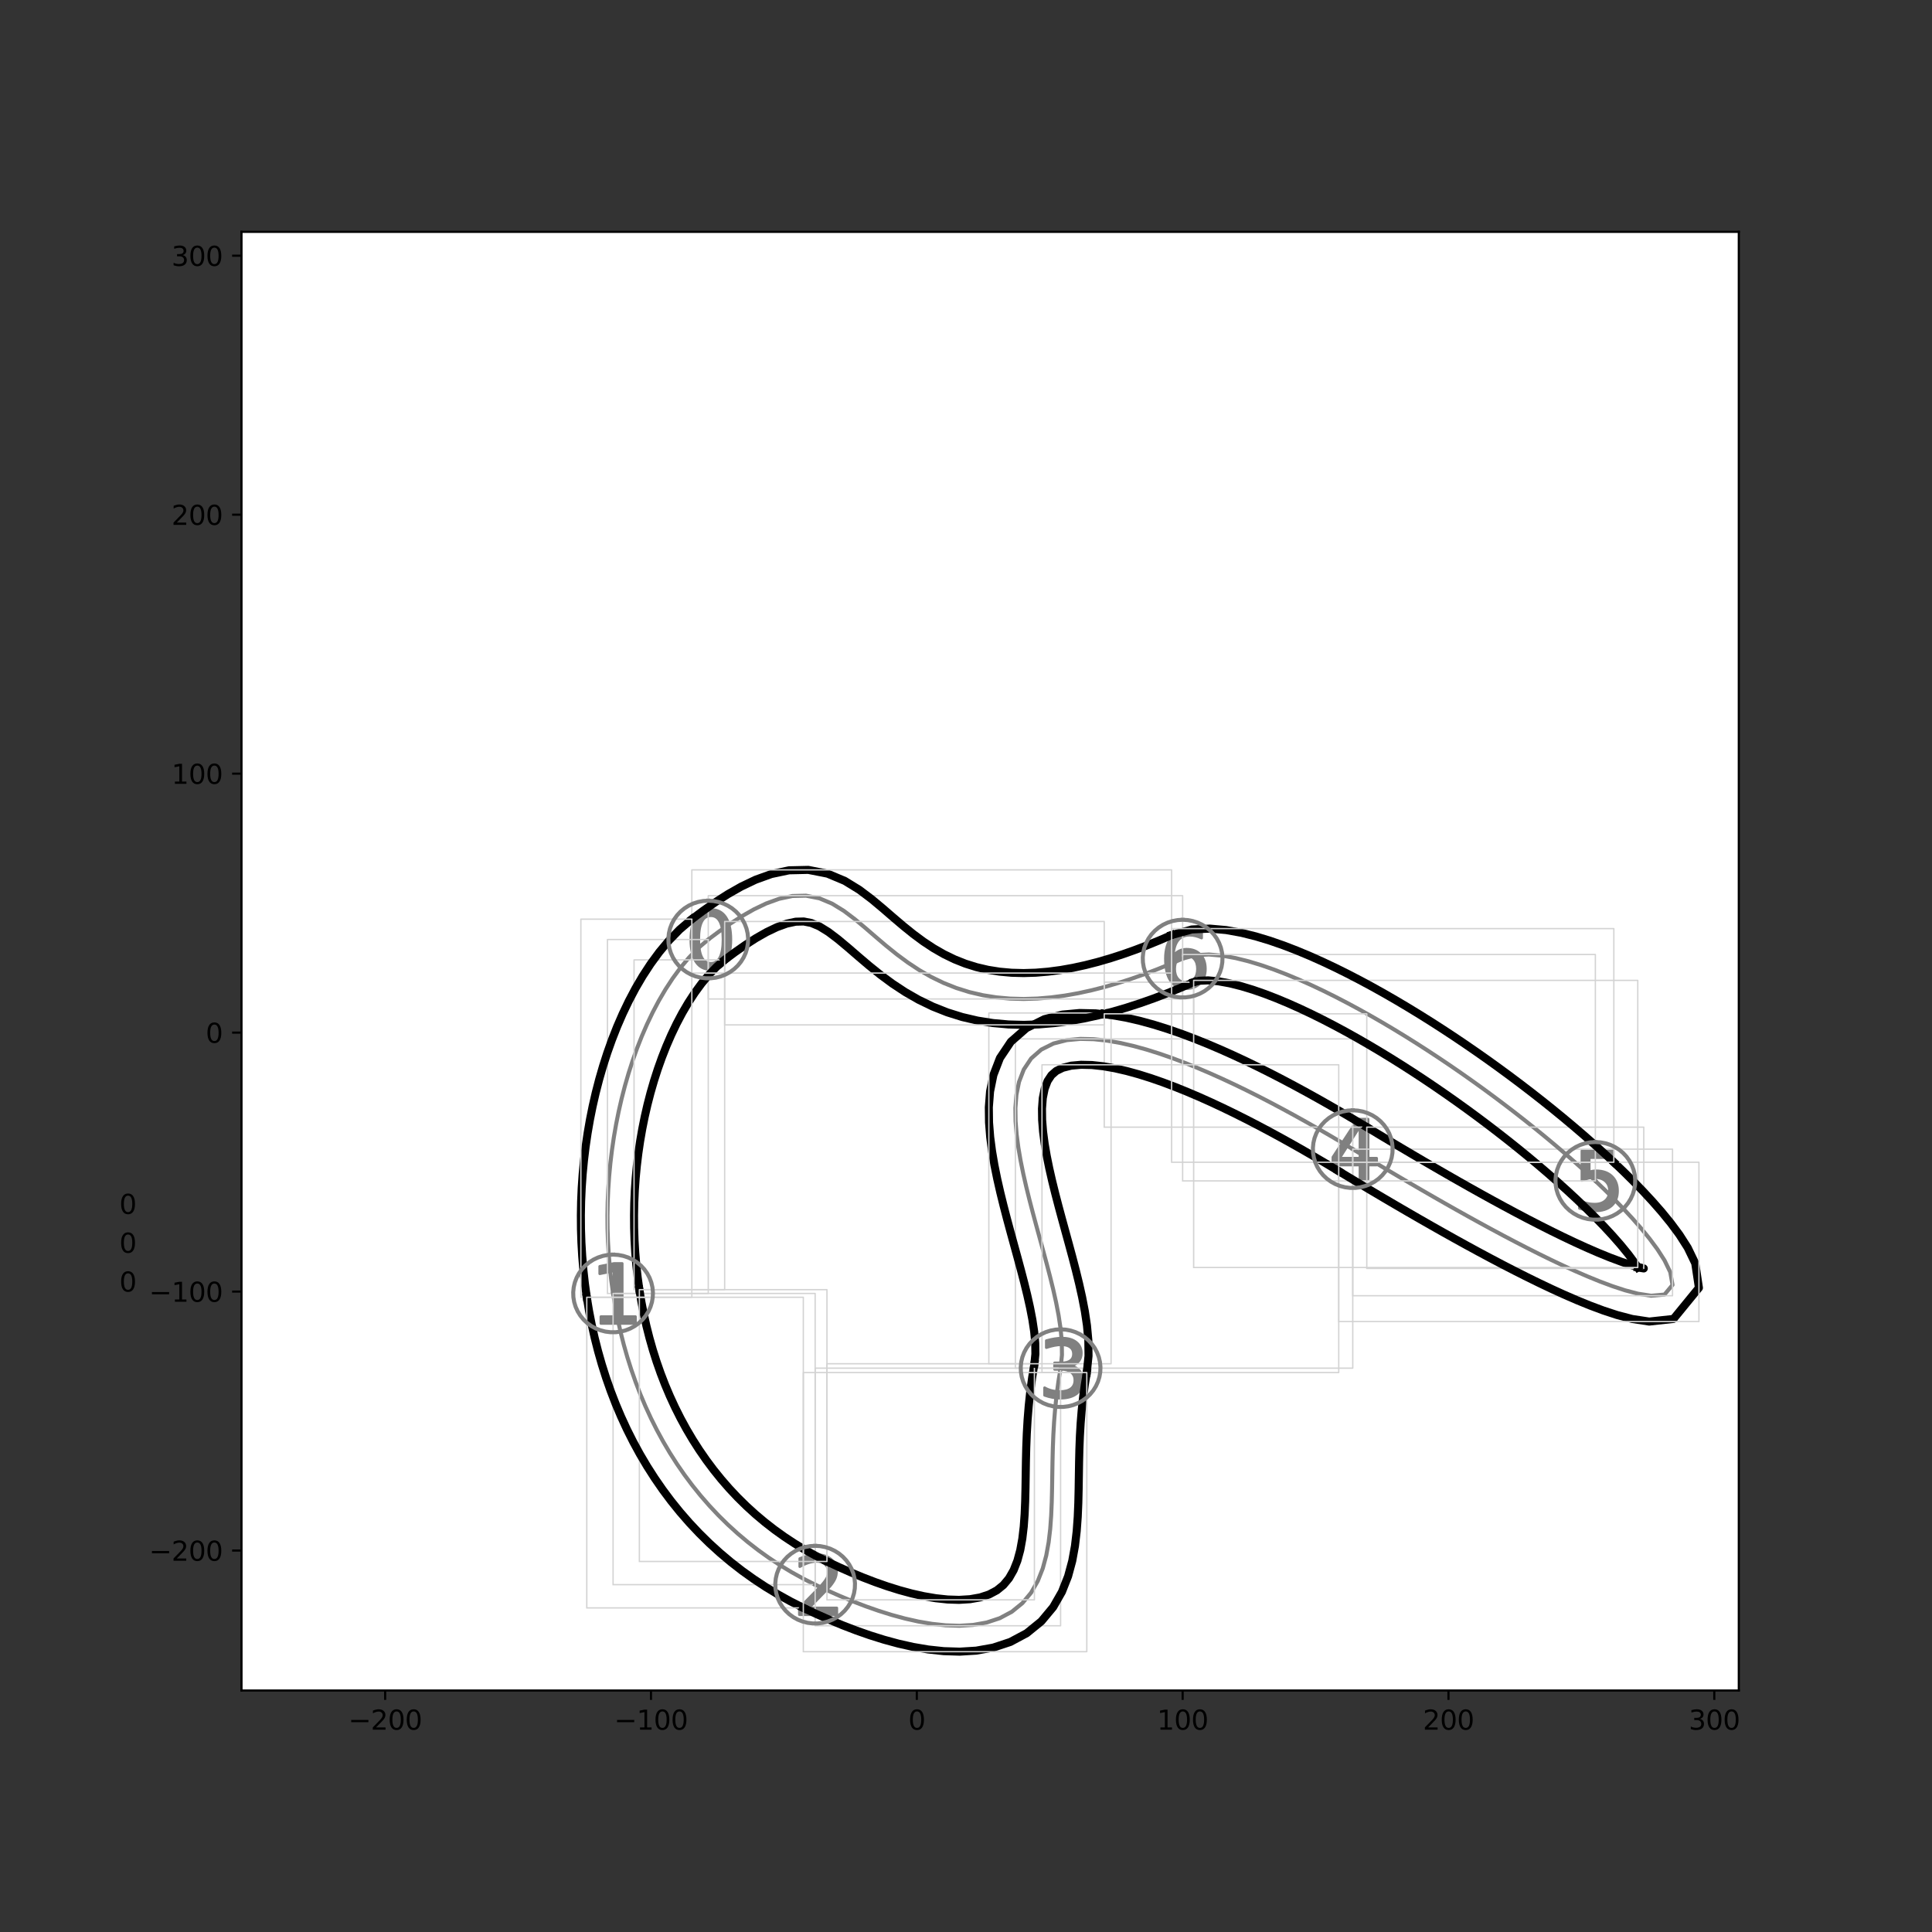 <?xml version="1.0" encoding="utf-8" standalone="no"?>
<!DOCTYPE svg PUBLIC "-//W3C//DTD SVG 1.1//EN"
  "http://www.w3.org/Graphics/SVG/1.1/DTD/svg11.dtd">
<svg height="720pt" version="1.1" viewBox="0 0 720 720" width="720pt" xmlns="http://www.w3.org/2000/svg" xmlns:xlink="http://www.w3.org/1999/xlink">
 <rect x="0" y="0" width="720" height="720" fill="#333333" stroke="none"/>
 <defs>
  <style type="text/css">*{stroke-linecap:butt;stroke-linejoin:round;}</style>
 </defs>
 <g id="figure_1">
  <g id="patch_1">
   <path d="M 0 720 
L 720 720 
L 720 0 
L 0 0 
z
" style="fill:none;"/>
  </g>
  <g id="axes_1">
   <g id="patch_2">
    <path d="M 90 630 
L 648 630 
L 648 86.4 
L 90 86.4 
z
" style="fill:#ffffff;"/>
   </g>
   <g id="PathCollection_1">
    <defs>
     <path d="M 0.972 -8.871 
Q -1.277 -8.871 -2.413 -6.654 
Q -3.545 -4.441 -3.545 0.007 
Q -3.545 4.437 -2.413 6.654 
Q -1.277 8.871 0.972 8.871 
Q 3.24 8.871 4.372 6.654 
Q 5.508 4.437 5.508 0.007 
Q 5.508 -4.441 4.372 -6.654 
Q 3.24 -8.871 0.972 -8.871 
z
M 0.972 -11.18 
Q 4.598 -11.18 6.511 -8.312 
Q 8.423 -5.448 8.423 0.007 
Q 8.423 5.448 6.511 8.317 
Q 4.598 11.18 0.972 11.18 
Q -2.649 11.18 -4.561 8.317 
Q -6.474 5.448 -6.474 0.007 
Q -6.474 -5.448 -4.561 -8.312 
Q -2.649 -11.18 0.972 -11.18 
z
" id="m75e4c52491" style="stroke:#808080;"/>
    </defs>
    <g clip-path="url(#peb114e20f6)">
     <use style="fill:#808080;stroke:#808080;" x="263.944" xlink:href="#m75e4c52491" y="350.132"/>
    </g>
   </g>
   <g id="PathCollection_2">
    <defs>
     <path d="M -4.536 8.636 
L 0.405 8.636 
L 0.405 -8.425 
L -4.972 -7.347 
L -4.972 -10.102 
L 0.376 -11.18 
L 3.4 -11.18 
L 3.4 8.636 
L 8.341 8.636 
L 8.341 11.18 
L -4.536 11.18 
L -4.536 8.636 
z
" id="mc3dcd318c5" style="stroke:#808080;"/>
    </defs>
    <g clip-path="url(#peb114e20f6)">
     <use style="fill:#808080;stroke:#808080;" x="228.474" xlink:href="#mc3dcd318c5" y="482.035"/>
    </g>
   </g>
   <g id="PathCollection_3">
    <defs>
     <path d="M -2.295 8.681 
L 8.076 8.681 
L 8.076 11.18 
L -5.868 11.18 
L -5.868 8.681 
Q -4.178 6.929 -1.259 3.983 
Q 1.664 1.031 2.413 0.174 
Q 3.839 -1.426 4.404 -2.537 
Q 4.973 -3.648 4.973 -4.722 
Q 4.973 -6.473 3.745 -7.574 
Q 2.516 -8.681 0.544 -8.681 
Q -0.854 -8.681 -2.408 -8.196 
Q -3.957 -7.711 -5.722 -6.722 
L -5.722 -9.726 
Q -3.928 -10.446 -2.37 -10.813 
Q -0.807 -11.18 0.487 -11.18 
Q 3.9 -11.18 5.929 -9.472 
Q 7.958 -7.767 7.958 -4.915 
Q 7.958 -3.559 7.45 -2.344 
Q 6.946 -1.135 5.604 0.513 
Q 5.237 0.942 3.265 2.98 
Q 1.297 5.018 -2.295 8.681 
z
" id="m958bb7f2af" style="stroke:#808080;"/>
    </defs>
    <g clip-path="url(#peb114e20f6)">
     <use style="fill:#808080;stroke:#808080;" x="303.779" xlink:href="#m958bb7f2af" y="590.559"/>
    </g>
   </g>
   <g id="PathCollection_4">
    <defs>
     <path d="M 3.776 -0.861 
Q 5.868 -0.413 7.042 1.005 
Q 8.22 2.418 8.22 4.497 
Q 8.22 7.684 6.026 9.434 
Q 3.831 11.18 -0.21 11.18 
Q -1.564 11.18 -3 10.912 
Q -4.437 10.645 -5.965 10.109 
L -5.965 7.296 
Q -4.755 8.002 -3.314 8.363 
Q -1.868 8.723 -0.293 8.723 
Q 2.446 8.723 3.882 7.642 
Q 5.319 6.561 5.319 4.497 
Q 5.319 2.589 3.984 1.517 
Q 2.649 0.441 0.27 0.441 
L -2.243 0.441 
L -2.243 -1.956 
L 0.386 -1.956 
Q 2.534 -1.956 3.674 -2.815 
Q 4.815 -3.674 4.815 -5.291 
Q 4.815 -6.949 3.637 -7.836 
Q 2.464 -8.728 0.27 -8.728 
Q -0.931 -8.728 -2.303 -8.464 
Q -3.674 -8.206 -5.319 -7.661 
L -5.319 -10.257 
Q -3.656 -10.718 -2.206 -10.949 
Q -0.755 -11.18 0.529 -11.18 
Q 3.85 -11.18 5.781 -9.67 
Q 7.716 -8.164 7.716 -5.596 
Q 7.716 -3.804 6.691 -2.57 
Q 5.665 -1.337 3.776 -0.861 
z
" id="ma8e00cb21f" style="stroke:#808080;"/>
    </defs>
    <g clip-path="url(#peb114e20f6)">
     <use style="fill:#808080;stroke:#808080;" x="395.254" xlink:href="#ma8e00cb21f" y="509.875"/>
    </g>
   </g>
   <g id="PathCollection_5">
    <defs>
     <path d="M 2.696 -8.545 
L -4.943 3.393 
L 2.696 3.393 
L 2.696 -8.545 
z
M 1.9 -11.18 
L 5.705 -11.18 
L 5.705 3.393 
L 8.897 3.393 
L 8.897 5.909 
L 5.705 5.909 
L 5.705 11.18 
L 2.696 11.18 
L 2.696 5.909 
L -7.397 5.909 
L -7.397 2.99 
L 1.9 -11.18 
z
" id="mbe7b33fec8" style="stroke:#808080;"/>
    </defs>
    <g clip-path="url(#peb114e20f6)">
     <use style="fill:#808080;stroke:#808080;" x="504.134" xlink:href="#mbe7b33fec8" y="428.252"/>
    </g>
   </g>
   <g id="PathCollection_6">
    <defs>
     <path d="M -5.008 -11.18 
L 6.64 -11.18 
L 6.64 -8.68 
L -2.292 -8.68 
L -2.292 -3.307 
Q -1.648 -3.528 -1.004 -3.636 
Q -0.355 -3.744 0.294 -3.744 
Q 3.965 -3.744 6.108 -1.732 
Q 8.257 0.28 8.257 3.716 
Q 8.257 7.255 6.052 9.22 
Q 3.847 11.18 -0.162 11.18 
Q -1.544 11.18 -2.978 10.945 
Q -4.407 10.71 -5.934 10.24 
L -5.934 7.255 
Q -4.614 7.975 -3.203 8.327 
Q -1.793 8.68 -0.223 8.68 
Q 2.32 8.68 3.8 7.345 
Q 5.286 6.01 5.286 3.716 
Q 5.286 1.427 3.8 0.092 
Q 2.32 -1.248 -0.223 -1.248 
Q -1.413 -1.248 -2.597 -0.985 
Q -3.777 -0.722 -5.008 -0.162 
L -5.008 -11.18 
z
" id="m021be7bf8d" style="stroke:#808080;"/>
    </defs>
    <g clip-path="url(#peb114e20f6)">
     <use style="fill:#808080;stroke:#808080;" x="594.542" xlink:href="#m021be7bf8d" y="440.08"/>
    </g>
   </g>
   <g id="PathCollection_7">
    <defs>
     <path d="M 1.286 -1.176 
Q -0.677 -1.176 -1.827 0.169 
Q -2.972 1.508 -2.972 3.845 
Q -2.972 6.169 -1.827 7.522 
Q -0.677 8.871 1.286 8.871 
Q 3.249 8.871 4.395 7.522 
Q 5.541 6.169 5.541 3.845 
Q 5.541 1.508 4.395 0.169 
Q 3.249 -1.176 1.286 -1.176 
z
M 7.074 -10.317 
L 7.074 -7.661 
Q 5.975 -8.178 4.857 -8.45 
Q 3.739 -8.728 2.64 -8.728 
Q -0.247 -8.728 -1.771 -6.778 
Q -3.291 -4.829 -3.508 -0.889 
Q -2.658 -2.146 -1.374 -2.815 
Q -0.085 -3.485 1.457 -3.485 
Q 4.704 -3.485 6.589 -1.513 
Q 8.474 0.455 8.474 3.845 
Q 8.474 7.166 6.511 9.176 
Q 4.547 11.18 1.286 11.18 
Q -2.455 11.18 -4.432 8.317 
Q -6.409 5.448 -6.409 0.007 
Q -6.409 -5.102 -3.984 -8.141 
Q -1.559 -11.18 2.524 -11.18 
Q 3.624 -11.18 4.741 -10.963 
Q 5.859 -10.746 7.074 -10.317 
z
" id="ma3d5e5e7d6" style="stroke:#808080;"/>
    </defs>
    <g clip-path="url(#peb114e20f6)">
     <use style="fill:#808080;stroke:#808080;" x="440.731" xlink:href="#ma3d5e5e7d6" y="357.247"/>
    </g>
   </g>
   <g id="PathCollection_8"/>
   <g id="PathCollection_9"/>
   <g id="PathCollection_10"/>
   <g id="PathCollection_11"/>
   <g id="PathCollection_12"/>
   <g id="matplotlib.axis_1">
    <g id="xtick_1">
     <g id="line2d_1">
      <defs>
       <path d="M 0 0 
L 0 3.5 
" id="mf9c4b13fad" style="stroke:#000000;stroke-width:0.8;"/>
      </defs>
      <g>
       <use style="stroke:#000000;stroke-width:0.8;" x="143.535" xlink:href="#mf9c4b13fad" y="630"/>
      </g>
     </g>
     <g id="text_1">
      <!-- −200 -->
      <g transform="translate(129.802 644.598)scale(0.1 -0.1)">
       <defs>
        <path d="M 678 2272 
L 4684 2272 
L 4684 1741 
L 678 1741 
L 678 2272 
z
" id="DejaVuSans-2212" transform="scale(0.016)"/>
        <path d="M 1228 531 
L 3431 531 
L 3431 0 
L 469 0 
L 469 531 
Q 828 903 1448 1529 
Q 2069 2156 2228 2338 
Q 2531 2678 2651 2914 
Q 2772 3150 2772 3378 
Q 2772 3750 2511 3984 
Q 2250 4219 1831 4219 
Q 1534 4219 1204 4116 
Q 875 4013 500 3803 
L 500 4441 
Q 881 4594 1212 4672 
Q 1544 4750 1819 4750 
Q 2544 4750 2975 4387 
Q 3406 4025 3406 3419 
Q 3406 3131 3298 2873 
Q 3191 2616 2906 2266 
Q 2828 2175 2409 1742 
Q 1991 1309 1228 531 
z
" id="DejaVuSans-32" transform="scale(0.016)"/>
        <path d="M 2034 4250 
Q 1547 4250 1301 3770 
Q 1056 3291 1056 2328 
Q 1056 1369 1301 889 
Q 1547 409 2034 409 
Q 2525 409 2770 889 
Q 3016 1369 3016 2328 
Q 3016 3291 2770 3770 
Q 2525 4250 2034 4250 
z
M 2034 4750 
Q 2819 4750 3233 4129 
Q 3647 3509 3647 2328 
Q 3647 1150 3233 529 
Q 2819 -91 2034 -91 
Q 1250 -91 836 529 
Q 422 1150 422 2328 
Q 422 3509 836 4129 
Q 1250 4750 2034 4750 
z
" id="DejaVuSans-30" transform="scale(0.016)"/>
       </defs>
       <use xlink:href="#DejaVuSans-2212"/>
       <use x="83.789" xlink:href="#DejaVuSans-32"/>
       <use x="147.412" xlink:href="#DejaVuSans-30"/>
       <use x="211.035" xlink:href="#DejaVuSans-30"/>
      </g>
     </g>
    </g>
    <g id="xtick_2">
     <g id="line2d_2">
      <g>
       <use style="stroke:#000000;stroke-width:0.8;" x="242.602" xlink:href="#mf9c4b13fad" y="630"/>
      </g>
     </g>
     <g id="text_2">
      <!-- −100 -->
      <g transform="translate(228.869 644.598)scale(0.1 -0.1)">
       <defs>
        <path d="M 794 531 
L 1825 531 
L 1825 4091 
L 703 3866 
L 703 4441 
L 1819 4666 
L 2450 4666 
L 2450 531 
L 3481 531 
L 3481 0 
L 794 0 
L 794 531 
z
" id="DejaVuSans-31" transform="scale(0.016)"/>
       </defs>
       <use xlink:href="#DejaVuSans-2212"/>
       <use x="83.789" xlink:href="#DejaVuSans-31"/>
       <use x="147.412" xlink:href="#DejaVuSans-30"/>
       <use x="211.035" xlink:href="#DejaVuSans-30"/>
      </g>
     </g>
    </g>
    <g id="xtick_3">
     <g id="line2d_3">
      <g>
       <use style="stroke:#000000;stroke-width:0.8;" x="341.67" xlink:href="#mf9c4b13fad" y="630"/>
      </g>
     </g>
     <g id="text_3">
      <!-- 0 -->
      <g transform="translate(338.488 644.598)scale(0.1 -0.1)">
       <use xlink:href="#DejaVuSans-30"/>
      </g>
     </g>
    </g>
    <g id="xtick_4">
     <g id="line2d_4">
      <g>
       <use style="stroke:#000000;stroke-width:0.8;" x="440.737" xlink:href="#mf9c4b13fad" y="630"/>
      </g>
     </g>
     <g id="text_4">
      <!-- 100 -->
      <g transform="translate(431.193 644.598)scale(0.1 -0.1)">
       <use xlink:href="#DejaVuSans-31"/>
       <use x="63.623" xlink:href="#DejaVuSans-30"/>
       <use x="127.246" xlink:href="#DejaVuSans-30"/>
      </g>
     </g>
    </g>
    <g id="xtick_5">
     <g id="line2d_5">
      <g>
       <use style="stroke:#000000;stroke-width:0.8;" x="539.804" xlink:href="#mf9c4b13fad" y="630"/>
      </g>
     </g>
     <g id="text_5">
      <!-- 200 -->
      <g transform="translate(530.26 644.598)scale(0.1 -0.1)">
       <use xlink:href="#DejaVuSans-32"/>
       <use x="63.623" xlink:href="#DejaVuSans-30"/>
       <use x="127.246" xlink:href="#DejaVuSans-30"/>
      </g>
     </g>
    </g>
    <g id="xtick_6">
     <g id="line2d_6">
      <g>
       <use style="stroke:#000000;stroke-width:0.8;" x="638.871" xlink:href="#mf9c4b13fad" y="630"/>
      </g>
     </g>
     <g id="text_6">
      <!-- 300 -->
      <g transform="translate(629.327 644.598)scale(0.1 -0.1)">
       <defs>
        <path d="M 2597 2516 
Q 3050 2419 3304 2112 
Q 3559 1806 3559 1356 
Q 3559 666 3084 287 
Q 2609 -91 1734 -91 
Q 1441 -91 1130 -33 
Q 819 25 488 141 
L 488 750 
Q 750 597 1062 519 
Q 1375 441 1716 441 
Q 2309 441 2620 675 
Q 2931 909 2931 1356 
Q 2931 1769 2642 2001 
Q 2353 2234 1838 2234 
L 1294 2234 
L 1294 2753 
L 1863 2753 
Q 2328 2753 2575 2939 
Q 2822 3125 2822 3475 
Q 2822 3834 2567 4026 
Q 2313 4219 1838 4219 
Q 1578 4219 1281 4162 
Q 984 4106 628 3988 
L 628 4550 
Q 988 4650 1302 4700 
Q 1616 4750 1894 4750 
Q 2613 4750 3031 4423 
Q 3450 4097 3450 3541 
Q 3450 3153 3228 2886 
Q 3006 2619 2597 2516 
z
" id="DejaVuSans-33" transform="scale(0.016)"/>
       </defs>
       <use xlink:href="#DejaVuSans-33"/>
       <use x="63.623" xlink:href="#DejaVuSans-30"/>
       <use x="127.246" xlink:href="#DejaVuSans-30"/>
      </g>
     </g>
    </g>
   </g>
   <g id="matplotlib.axis_2">
    <g id="ytick_1">
     <g id="line2d_7">
      <defs>
       <path d="M 0 0 
L -3.5 0 
" id="me783abcc2d" style="stroke:#000000;stroke-width:0.8;"/>
      </defs>
      <g>
       <use style="stroke:#000000;stroke-width:0.8;" x="90" xlink:href="#me783abcc2d" y="577.846"/>
      </g>
     </g>
     <g id="text_7">
      <!-- −200 -->
      <g transform="translate(55.533 581.645)scale(0.1 -0.1)">
       <use xlink:href="#DejaVuSans-2212"/>
       <use x="83.789" xlink:href="#DejaVuSans-32"/>
       <use x="147.412" xlink:href="#DejaVuSans-30"/>
       <use x="211.035" xlink:href="#DejaVuSans-30"/>
      </g>
     </g>
    </g>
    <g id="ytick_2">
     <g id="line2d_8">
      <g>
       <use style="stroke:#000000;stroke-width:0.8;" x="90" xlink:href="#me783abcc2d" y="481.336"/>
      </g>
     </g>
     <g id="text_8">
      <!-- −100 -->
      <g transform="translate(55.533 485.135)scale(0.1 -0.1)">
       <use xlink:href="#DejaVuSans-2212"/>
       <use x="83.789" xlink:href="#DejaVuSans-31"/>
       <use x="147.412" xlink:href="#DejaVuSans-30"/>
       <use x="211.035" xlink:href="#DejaVuSans-30"/>
      </g>
     </g>
    </g>
    <g id="ytick_3">
     <g id="line2d_9">
      <g>
       <use style="stroke:#000000;stroke-width:0.8;" x="90" xlink:href="#me783abcc2d" y="384.825"/>
      </g>
     </g>
     <g id="text_9">
      <!-- 0 -->
      <g transform="translate(76.638 388.624)scale(0.1 -0.1)">
       <use xlink:href="#DejaVuSans-30"/>
      </g>
     </g>
    </g>
    <g id="ytick_4">
     <g id="line2d_10">
      <g>
       <use style="stroke:#000000;stroke-width:0.8;" x="90" xlink:href="#me783abcc2d" y="288.315"/>
      </g>
     </g>
     <g id="text_10">
      <!-- 100 -->
      <g transform="translate(63.913 292.114)scale(0.1 -0.1)">
       <use xlink:href="#DejaVuSans-31"/>
       <use x="63.623" xlink:href="#DejaVuSans-30"/>
       <use x="127.246" xlink:href="#DejaVuSans-30"/>
      </g>
     </g>
    </g>
    <g id="ytick_5">
     <g id="line2d_11">
      <g>
       <use style="stroke:#000000;stroke-width:0.8;" x="90" xlink:href="#me783abcc2d" y="191.804"/>
      </g>
     </g>
     <g id="text_11">
      <!-- 200 -->
      <g transform="translate(63.913 195.604)scale(0.1 -0.1)">
       <use xlink:href="#DejaVuSans-32"/>
       <use x="63.623" xlink:href="#DejaVuSans-30"/>
       <use x="127.246" xlink:href="#DejaVuSans-30"/>
      </g>
     </g>
    </g>
    <g id="ytick_6">
     <g id="line2d_12">
      <g>
       <use style="stroke:#000000;stroke-width:0.8;" x="90" xlink:href="#me783abcc2d" y="95.294"/>
      </g>
     </g>
     <g id="text_12">
      <!-- 300 -->
      <g transform="translate(63.913 99.093)scale(0.1 -0.1)">
       <use xlink:href="#DejaVuSans-33"/>
       <use x="63.623" xlink:href="#DejaVuSans-30"/>
       <use x="127.246" xlink:href="#DejaVuSans-30"/>
      </g>
     </g>
    </g>
   </g>
   <g id="line2d_13">
    <path clip-path="url(#peb114e20f6)" d="M 440.731 357.247 
L 436.024 359.281 
L 431.274 361.216 
L 426.481 363.044 
L 421.642 364.753 
L 416.759 366.332 
L 411.832 367.765 
L 406.861 369.038 
L 401.85 370.132 
L 396.801 371.026 
L 391.721 371.7 
L 386.617 372.128 
L 381.501 372.286 
L 376.387 372.148 
L 371.294 371.688 
L 366.245 370.886 
L 361.267 369.724 
L 356.389 368.197 
L 351.64 366.31 
L 347.044 364.081 
L 342.615 361.54 
L 338.354 358.729 
L 334.25 355.696 
L 330.275 352.495 
L 326.384 349.187 
L 322.515 345.844 
L 318.585 342.558 
L 314.488 339.462 
L 310.108 336.768 
L 305.379 334.777 
L 300.374 333.795 
L 295.298 333.914 
L 290.331 334.966 
L 285.548 336.696 
L 280.951 338.894 
L 276.517 341.416 
L 272.22 344.168 
L 268.035 347.087 
L 263.944 350.132 
" style="fill:none;stroke:#808080;stroke-linecap:square;stroke-width:1.5;"/>
   </g>
   <g id="line2d_14">
    <path clip-path="url(#peb114e20f6)" d="M 263.944 372.286 
L 263.944 333.795 
L 440.731 333.795 
L 440.731 372.286 
L 263.944 372.286 
" style="fill:none;stroke:#d3d3d3;stroke-linecap:square;stroke-width:0.5;"/>
   </g>
   <g id="line2d_15">
    <path clip-path="url(#peb114e20f6)" d="M 263.944 350.132 
L 260.186 353.341 
L 256.747 356.875 
L 253.589 360.653 
L 250.681 364.618 
L 247.997 368.732 
L 245.518 372.968 
L 243.228 377.305 
L 241.114 381.726 
L 239.165 386.219 
L 237.373 390.774 
L 235.732 395.381 
L 234.234 400.034 
L 232.876 404.727 
L 231.653 409.455 
L 230.563 414.212 
L 229.602 418.996 
L 228.768 423.801 
L 228.06 428.625 
L 227.477 433.464 
L 227.018 438.315 
L 226.682 443.175 
L 226.469 448.042 
L 226.38 452.912 
L 226.415 457.782 
L 226.574 462.65 
L 226.858 467.512 
L 227.269 472.366 
L 227.807 477.208 
L 228.474 482.035 
" style="fill:none;stroke:#808080;stroke-linecap:square;stroke-width:1.5;"/>
   </g>
   <g id="line2d_16">
    <path clip-path="url(#peb114e20f6)" d="M 226.38 482.035 
L 226.38 350.132 
L 263.944 350.132 
L 263.944 482.035 
L 226.38 482.035 
" style="fill:none;stroke:#d3d3d3;stroke-linecap:square;stroke-width:0.5;"/>
   </g>
   <g id="line2d_17">
    <path clip-path="url(#peb114e20f6)" d="M 228.474 482.035 
L 229.272 486.842 
L 230.201 491.628 
L 231.265 496.386 
L 232.463 501.115 
L 233.8 505.808 
L 235.276 510.461 
L 236.892 515.069 
L 238.652 519.628 
L 240.556 524.131 
L 242.607 528.573 
L 244.804 532.947 
L 247.151 537.248 
L 249.646 541.468 
L 252.29 545.601 
L 255.084 549.64 
L 258.026 553.577 
L 261.115 557.406 
L 264.349 561.12 
L 267.726 564.711 
L 271.243 568.172 
L 274.894 571.498 
L 278.677 574.682 
L 282.585 577.719 
L 286.612 580.605 
L 290.752 583.334 
L 294.998 585.904 
L 299.343 588.313 
L 303.779 590.559 
" style="fill:none;stroke:#808080;stroke-linecap:square;stroke-width:1.5;"/>
   </g>
   <g id="line2d_18">
    <path clip-path="url(#peb114e20f6)" d="M 228.474 590.559 
L 228.474 482.035 
L 303.779 482.035 
L 303.779 590.559 
L 228.474 590.559 
" style="fill:none;stroke:#d3d3d3;stroke-linecap:square;stroke-width:0.5;"/>
   </g>
   <g id="line2d_19">
    <path clip-path="url(#peb114e20f6)" d="M 303.779 590.559 
L 308.408 592.737 
L 313.086 594.813 
L 317.814 596.776 
L 322.596 598.613 
L 327.431 600.307 
L 332.322 601.839 
L 337.27 603.182 
L 342.273 604.304 
L 347.327 605.165 
L 352.425 605.711 
L 357.548 605.873 
L 362.663 605.561 
L 367.707 604.663 
L 372.568 603.058 
L 377.074 600.652 
L 381.019 597.445 
L 384.256 593.558 
L 386.758 589.188 
L 388.601 584.518 
L 389.909 579.678 
L 390.801 574.749 
L 391.385 569.776 
L 391.746 564.782 
L 391.956 559.78 
L 392.076 554.775 
L 392.154 549.769 
L 392.236 544.763 
L 392.357 539.758 
L 392.55 534.755 
L 392.839 529.757 
L 393.244 524.765 
L 393.778 519.785 
L 394.448 514.82 
L 395.254 509.875 
" style="fill:none;stroke:#808080;stroke-linecap:square;stroke-width:1.5;"/>
   </g>
   <g id="line2d_20">
    <path clip-path="url(#peb114e20f6)" d="M 303.779 605.873 
L 303.779 509.875 
L 395.254 509.875 
L 395.254 605.873 
L 303.779 605.873 
" style="fill:none;stroke:#d3d3d3;stroke-linecap:square;stroke-width:0.5;"/>
   </g>
   <g id="line2d_21">
    <path clip-path="url(#peb114e20f6)" d="M 395.254 509.875 
L 395.76 504.96 
L 395.7 500.018 
L 395.244 495.094 
L 394.508 490.203 
L 393.571 485.344 
L 392.491 480.514 
L 391.31 475.707 
L 390.06 470.916 
L 388.768 466.136 
L 387.458 461.36 
L 386.149 456.585 
L 384.861 451.804 
L 383.614 447.012 
L 382.43 442.206 
L 381.332 437.381 
L 380.348 432.533 
L 379.512 427.659 
L 378.869 422.76 
L 378.477 417.839 
L 378.414 412.908 
L 378.792 407.997 
L 379.766 403.173 
L 381.532 398.574 
L 384.286 394.449 
L 388.071 391.138 
L 392.633 388.878 
L 397.571 387.626 
L 402.608 387.165 
L 407.632 387.28 
L 412.609 387.82 
L 417.536 388.685 
L 422.414 389.807 
L 427.244 391.137 
L 432.03 392.64 
L 436.774 394.288 
L 441.478 396.06 
L 446.144 397.939 
L 450.774 399.913 
L 455.37 401.97 
L 459.935 404.1 
L 464.468 406.297 
L 468.973 408.554 
L 473.451 410.866 
L 477.903 413.228 
L 482.33 415.635 
L 486.734 418.085 
L 491.115 420.574 
L 495.475 423.1 
L 499.814 425.66 
L 504.134 428.252 
" style="fill:none;stroke:#808080;stroke-linecap:square;stroke-width:1.5;"/>
   </g>
   <g id="line2d_22">
    <path clip-path="url(#peb114e20f6)" d="M 378.414 509.875 
L 378.414 387.165 
L 504.134 387.165 
L 504.134 509.875 
L 378.414 509.875 
" style="fill:none;stroke:#d3d3d3;stroke-linecap:square;stroke-width:0.5;"/>
   </g>
   <g id="line2d_23">
    <path clip-path="url(#peb114e20f6)" d="M 504.134 428.252 
L 508.391 430.819 
L 512.655 433.376 
L 516.926 435.92 
L 521.206 438.451 
L 525.494 440.968 
L 529.792 443.47 
L 534.099 445.956 
L 538.417 448.424 
L 542.747 450.873 
L 547.089 453.3 
L 551.445 455.705 
L 555.816 458.084 
L 560.202 460.434 
L 564.607 462.753 
L 569.032 465.035 
L 573.479 467.277 
L 577.951 469.47 
L 582.452 471.607 
L 586.986 473.677 
L 591.558 475.665 
L 596.175 477.549 
L 600.848 479.296 
L 605.589 480.854 
L 610.414 482.123 
L 615.344 482.884 
L 620.318 482.44 
L 623.296 478.859 
L 622.467 474.118 
L 620.328 469.712 
L 617.675 465.573 
L 614.743 461.621 
L 611.628 457.808 
L 608.382 454.105 
L 605.035 450.492 
L 601.604 446.957 
L 598.103 443.488 
L 594.542 440.08 
" style="fill:none;stroke:#808080;stroke-linecap:square;stroke-width:1.5;"/>
   </g>
   <g id="line2d_24">
    <path clip-path="url(#peb114e20f6)" d="M 504.134 482.884 
L 504.134 428.252 
L 623.296 428.252 
L 623.296 482.884 
L 504.134 482.884 
" style="fill:none;stroke:#d3d3d3;stroke-linecap:square;stroke-width:0.5;"/>
   </g>
   <g id="line2d_25">
    <path clip-path="url(#peb114e20f6)" d="M 594.542 440.08 
L 590.926 436.726 
L 587.262 433.423 
L 583.553 430.167 
L 579.803 426.955 
L 576.013 423.786 
L 572.186 420.658 
L 568.324 417.57 
L 564.428 414.521 
L 560.498 411.511 
L 556.535 408.539 
L 552.541 405.606 
L 548.515 402.711 
L 544.458 399.856 
L 540.37 397.041 
L 536.25 394.266 
L 532.099 391.534 
L 527.916 388.846 
L 523.701 386.204 
L 519.452 383.611 
L 515.17 381.068 
L 510.852 378.579 
L 506.498 376.149 
L 502.107 373.783 
L 497.675 371.485 
L 493.203 369.264 
L 488.686 367.127 
L 484.122 365.088 
L 479.507 363.159 
L 474.838 361.359 
L 470.11 359.715 
L 465.318 358.261 
L 460.458 357.048 
L 455.528 356.156 
L 450.538 355.713 
L 445.539 355.944 
L 440.731 357.247 
" style="fill:none;stroke:#808080;stroke-linecap:square;stroke-width:1.5;"/>
   </g>
   <g id="line2d_26">
    <path clip-path="url(#peb114e20f6)" d="M 440.731 440.08 
L 440.731 355.713 
L 594.542 355.713 
L 594.542 440.08 
L 440.731 440.08 
" style="fill:none;stroke:#d3d3d3;stroke-linecap:square;stroke-width:0.5;"/>
   </g>
   <g id="line2d_27">
    <path clip-path="url(#peb114e20f6)" d="M 270.061 357.724 
L 270.061 357.724 
L 270.061 357.724 
" style="fill:none;stroke:#000000;stroke-linecap:square;stroke-width:3;"/>
   </g>
   <g id="line2d_28">
    <path clip-path="url(#peb114e20f6)" d="M 270.061 357.724 
L 270.061 357.724 
L 270.061 357.724 
L 270.061 357.724 
L 270.061 357.724 
" style="fill:none;stroke:#d3d3d3;stroke-linecap:square;stroke-width:0.5;"/>
   </g>
   <g id="line2d_29">
    <path clip-path="url(#peb114e20f6)" d="M 270.061 357.724 
L 270.061 357.724 
L 270.061 357.724 
" style="fill:none;stroke:#000000;stroke-linecap:square;stroke-width:3;"/>
   </g>
   <g id="line2d_30">
    <path clip-path="url(#peb114e20f6)" d="M 270.061 357.724 
L 270.061 357.724 
L 270.061 357.724 
L 270.061 357.724 
L 270.061 357.724 
" style="fill:none;stroke:#d3d3d3;stroke-linecap:square;stroke-width:0.5;"/>
   </g>
   <g id="line2d_31">
    <path clip-path="url(#peb114e20f6)" d="M 308.181 581.913 
L 308.181 581.913 
L 312.619 584.001 
L 317.085 585.983 
L 321.579 587.849 
L 326.095 589.584 
L 330.63 591.173 
L 335.177 592.597 
L 339.723 593.831 
L 344.253 594.848 
L 348.742 595.613 
L 353.153 596.086 
L 357.432 596.223 
L 361.503 595.976 
L 365.268 595.309 
L 368.623 594.205 
L 371.508 592.668 
L 373.952 590.681 
L 376.026 588.186 
L 377.763 585.144 
L 379.159 581.599 
L 380.224 577.648 
L 380.993 573.393 
L 381.518 568.914 
L 381.854 564.266 
L 382.054 559.488 
L 382.171 554.604 
L 382.249 549.631 
L 382.331 544.583 
L 382.455 539.472 
L 382.654 534.31 
L 382.955 529.11 
L 383.379 523.887 
L 383.939 518.657 
L 384.644 513.435 
L 385.492 508.233 
L 385.492 508.233 
" style="fill:none;stroke:#000000;stroke-linecap:square;stroke-width:3;"/>
   </g>
   <g id="line2d_32">
    <path clip-path="url(#peb114e20f6)" d="M 308.181 596.223 
L 308.181 508.233 
L 385.492 508.233 
L 385.492 596.223 
L 308.181 596.223 
" style="fill:none;stroke:#d3d3d3;stroke-linecap:square;stroke-width:0.5;"/>
   </g>
   <g id="line2d_33">
    <path clip-path="url(#peb114e20f6)" d="M 270.061 357.724 
L 267.078 360.273 
L 264.204 363.229 
L 261.474 366.495 
L 258.902 370.003 
L 256.488 373.704 
L 254.231 377.561 
L 252.127 381.546 
L 250.17 385.639 
L 248.356 389.821 
L 246.68 394.08 
L 245.14 398.405 
L 243.73 402.786 
L 242.448 407.215 
L 241.292 411.685 
L 240.259 416.19 
L 239.348 420.726 
L 238.556 425.287 
L 237.884 429.87 
L 237.33 434.469 
L 236.893 439.082 
L 236.574 443.704 
L 236.372 448.333 
L 236.287 452.964 
L 236.32 457.595 
L 236.471 462.222 
L 236.741 466.842 
L 237.131 471.451 
L 237.642 476.045 
L 238.274 480.621 
" style="fill:none;stroke:#000000;stroke-linecap:square;stroke-width:3;"/>
   </g>
   <g id="line2d_34">
    <path clip-path="url(#peb114e20f6)" d="M 236.287 480.621 
L 236.287 357.724 
L 270.061 357.724 
L 270.061 480.621 
L 236.287 480.621 
" style="fill:none;stroke:#d3d3d3;stroke-linecap:square;stroke-width:0.5;"/>
   </g>
   <g id="line2d_35">
    <path clip-path="url(#peb114e20f6)" d="M 238.274 480.621 
L 239.03 485.176 
L 239.909 489.705 
L 240.914 494.203 
L 242.047 498.668 
L 243.307 503.094 
L 244.697 507.476 
L 246.217 511.811 
L 247.87 516.092 
L 249.656 520.314 
L 251.575 524.473 
L 253.629 528.562 
L 255.819 532.575 
L 258.143 536.507 
L 260.603 540.352 
L 263.198 544.104 
L 265.927 547.756 
L 268.788 551.302 
L 271.78 554.737 
L 274.901 558.056 
L 278.148 561.252 
L 281.517 564.321 
L 285.006 567.257 
L 288.61 570.058 
L 292.324 572.719 
L 296.143 575.237 
L 300.063 577.61 
L 304.078 579.836 
L 308.181 581.913 
L 308.181 581.913 
" style="fill:none;stroke:#000000;stroke-linecap:square;stroke-width:3;"/>
   </g>
   <g id="line2d_36">
    <path clip-path="url(#peb114e20f6)" d="M 238.274 581.913 
L 238.274 480.621 
L 308.181 480.621 
L 308.181 581.913 
L 238.274 581.913 
" style="fill:none;stroke:#d3d3d3;stroke-linecap:square;stroke-width:0.5;"/>
   </g>
   <g id="line2d_37">
    <path clip-path="url(#peb114e20f6)" d="M 308.181 581.913 
" style="fill:none;stroke:#000000;stroke-linecap:square;stroke-width:3;"/>
   </g>
   <g id="line2d_38">
    <path clip-path="url(#peb114e20f6)" d="M 308.181 581.913 
L 308.181 581.913 
L 308.181 581.913 
L 308.181 581.913 
L 308.181 581.913 
" style="fill:none;stroke:#d3d3d3;stroke-linecap:square;stroke-width:0.5;"/>
   </g>
   <g id="line2d_39">
    <path clip-path="url(#peb114e20f6)" d="M 385.492 508.233 
L 385.492 508.233 
L 385.861 504.599 
L 385.809 500.553 
L 385.41 496.258 
L 384.74 491.815 
L 383.865 487.277 
L 382.836 482.676 
L 381.694 478.028 
L 380.471 473.34 
L 379.195 468.617 
L 377.889 463.858 
L 376.574 459.061 
L 375.27 454.22 
L 373.998 449.331 
L 372.779 444.385 
L 371.638 439.371 
L 370.604 434.276 
L 369.714 429.082 
L 369.017 423.767 
L 368.581 418.302 
L 368.511 412.648 
L 368.967 406.763 
L 370.211 400.623 
L 372.646 394.307 
L 376.73 388.208 
L 382.506 383.153 
L 389.209 379.821 
L 395.939 378.107 
L 402.32 377.518 
L 408.337 377.653 
L 414.064 378.274 
L 411.509 377.825 
" style="fill:none;stroke:#000000;stroke-linecap:square;stroke-width:3;"/>
   </g>
   <g id="line2d_40">
    <path clip-path="url(#peb114e20f6)" d="M 368.511 508.233 
L 368.511 377.518 
L 414.064 377.518 
L 414.064 508.233 
L 368.511 508.233 
" style="fill:none;stroke:#d3d3d3;stroke-linecap:square;stroke-width:0.5;"/>
   </g>
   <g id="line2d_41">
    <path clip-path="url(#peb114e20f6)" d="M 411.509 377.825 
L 409.209 378.414 
L 403.825 379.589 
L 398.363 380.556 
L 392.822 381.291 
L 387.208 381.762 
L 381.529 381.937 
L 375.801 381.782 
L 370.046 381.262 
L 364.297 380.348 
L 358.598 379.019 
L 352.999 377.266 
L 347.554 375.102 
L 342.312 372.56 
L 337.31 369.691 
L 332.566 366.562 
L 328.082 363.248 
L 323.841 359.834 
L 319.814 356.411 
L 315.967 353.086 
L 312.271 349.995 
L 308.728 347.314 
L 305.394 345.256 
L 302.359 343.969 
L 299.534 343.412 
L 296.552 343.488 
L 293.188 344.207 
L 289.511 345.541 
L 285.668 347.381 
L 281.759 349.605 
L 277.84 352.115 
L 273.937 354.839 
L 270.061 357.724 
" style="fill:none;stroke:#000000;stroke-linecap:square;stroke-width:3;"/>
   </g>
   <g id="line2d_42">
    <path clip-path="url(#peb114e20f6)" d="M 270.061 381.937 
L 270.061 343.412 
L 411.509 343.412 
L 411.509 381.937 
L 270.061 381.937 
" style="fill:none;stroke:#d3d3d3;stroke-linecap:square;stroke-width:0.5;"/>
   </g>
   <g id="line2d_43">
    <path clip-path="url(#peb114e20f6)" d="M 444.837 366.03 
L 444.837 366.03 
L 439.946 368.143 
L 434.994 370.161 
L 429.979 372.073 
L 424.896 373.869 
L 419.742 375.535 
L 414.514 377.056 
L 411.509 377.825 
" style="fill:none;stroke:#000000;stroke-linecap:square;stroke-width:3;"/>
   </g>
   <g id="line2d_44">
    <path clip-path="url(#peb114e20f6)" d="M 411.509 377.825 
L 411.509 366.03 
L 444.837 366.03 
L 444.837 377.825 
L 411.509 377.825 
" style="fill:none;stroke:#d3d3d3;stroke-linecap:square;stroke-width:0.5;"/>
   </g>
   <g id="line2d_45">
    <path clip-path="url(#peb114e20f6)" d="M 411.509 377.825 
L 419.572 379.24 
L 424.913 380.468 
L 430.121 381.902 
L 435.221 383.503 
L 440.23 385.243 
L 445.162 387.101 
L 450.026 389.06 
L 454.83 391.108 
L 459.581 393.234 
L 464.283 395.429 
L 468.942 397.686 
L 473.56 400 
L 478.141 402.365 
L 482.687 404.777 
L 487.202 407.232 
L 491.686 409.726 
L 496.143 412.258 
L 500.573 414.825 
L 504.978 417.424 
L 509.36 420.053 
L 509.36 420.053 
" style="fill:none;stroke:#000000;stroke-linecap:square;stroke-width:3;"/>
   </g>
   <g id="line2d_46">
    <path clip-path="url(#peb114e20f6)" d="M 411.509 420.053 
L 411.509 377.825 
L 509.36 377.825 
L 509.36 420.053 
L 411.509 420.053 
" style="fill:none;stroke:#d3d3d3;stroke-linecap:square;stroke-width:0.5;"/>
   </g>
   <g id="line2d_47">
    <path clip-path="url(#peb114e20f6)" d="M 509.36 420.053 
L 509.36 420.053 
L 513.594 422.607 
L 517.835 425.149 
L 522.081 427.678 
L 526.333 430.193 
L 530.592 432.693 
L 534.858 435.176 
L 539.131 437.642 
L 543.412 440.089 
L 547.7 442.514 
L 551.998 444.917 
L 556.304 447.294 
L 560.62 449.644 
L 564.946 451.961 
L 569.281 454.244 
L 573.628 456.486 
L 577.985 458.682 
L 582.352 460.823 
L 586.729 462.902 
L 591.112 464.903 
L 595.498 466.81 
L 599.877 468.597 
L 604.229 470.225 
L 608.507 471.631 
L 612.59 472.708 
L 610.352 472.353 
" style="fill:none;stroke:#000000;stroke-linecap:square;stroke-width:3;"/>
   </g>
   <g id="line2d_48">
    <path clip-path="url(#peb114e20f6)" d="M 509.36 472.708 
L 509.36 420.053 
L 612.59 420.053 
L 612.59 472.708 
L 509.36 472.708 
" style="fill:none;stroke:#d3d3d3;stroke-linecap:square;stroke-width:0.5;"/>
   </g>
   <g id="line2d_49">
    <path clip-path="url(#peb114e20f6)" d="M 610.352 472.353 
L 609.481 470.997 
L 606.865 467.473 
L 603.994 463.958 
L 600.944 460.48 
L 597.762 457.046 
L 594.475 453.658 
L 591.102 450.317 
L 587.656 447.019 
L 584.147 443.764 
L 580.583 440.55 
L 576.968 437.377 
L 573.307 434.242 
L 569.603 431.145 
L 565.86 428.085 
L 562.08 425.063 
L 558.264 422.077 
L 554.414 419.128 
L 550.532 416.216 
L 546.618 413.342 
L 542.673 410.505 
L 538.698 407.708 
L 534.694 404.95 
L 530.661 402.234 
L 526.599 399.561 
L 522.508 396.933 
L 518.389 394.351 
L 514.243 391.82 
L 510.068 389.341 
L 505.866 386.919 
L 501.636 384.558 
L 497.379 382.264 
L 493.096 380.043 
L 488.787 377.903 
L 484.453 375.853 
L 480.098 373.907 
L 475.725 372.079 
L 471.341 370.389 
L 466.958 368.864 
L 462.595 367.54 
L 458.292 366.465 
L 454.118 365.708 
L 450.223 365.359 
L 446.926 365.5 
L 444.837 366.03 
L 444.837 366.03 
" style="fill:none;stroke:#000000;stroke-linecap:square;stroke-width:3;"/>
   </g>
   <g id="line2d_50">
    <path clip-path="url(#peb114e20f6)" d="M 444.837 472.353 
L 444.837 365.359 
L 610.352 365.359 
L 610.352 472.353 
L 444.837 472.353 
" style="fill:none;stroke:#d3d3d3;stroke-linecap:square;stroke-width:0.5;"/>
   </g>
   <g id="line2d_51">
    <path clip-path="url(#peb114e20f6)" d="M 436.625 348.464 
L 436.625 348.464 
L 432.102 350.418 
L 427.554 352.271 
L 422.983 354.014 
L 418.389 355.638 
L 413.777 357.129 
L 409.15 358.475 
L 404.513 359.662 
L 399.874 360.674 
L 395.239 361.496 
L 390.619 362.108 
L 386.026 362.494 
L 381.473 362.635 
L 376.973 362.514 
L 372.542 362.114 
L 368.192 361.423 
L 363.935 360.43 
L 359.779 359.129 
L 355.726 357.518 
L 351.776 355.602 
L 347.92 353.39 
L 344.142 350.897 
L 340.418 348.144 
L 336.708 345.156 
L 332.954 341.964 
L 329.064 338.602 
L 324.899 335.121 
L 320.248 331.61 
L 314.823 328.279 
L 308.399 325.585 
L 301.214 324.179 
L 294.043 324.341 
L 287.475 325.725 
L 281.585 327.85 
L 276.234 330.407 
L 271.275 333.227 
L 266.599 336.22 
L 262.134 339.336 
L 257.827 342.541 
" style="fill:none;stroke:#000000;stroke-linecap:square;stroke-width:3;"/>
   </g>
   <g id="line2d_52">
    <path clip-path="url(#peb114e20f6)" d="M 257.827 362.635 
L 257.827 324.179 
L 436.625 324.179 
L 436.625 362.635 
L 257.827 362.635 
" style="fill:none;stroke:#d3d3d3;stroke-linecap:square;stroke-width:0.5;"/>
   </g>
   <g id="line2d_53">
    <path clip-path="url(#peb114e20f6)" d="M 405.016 511.516 
L 405.016 511.516 
L 405.66 505.32 
L 405.592 499.483 
L 405.078 493.93 
L 404.275 488.591 
L 403.277 483.411 
L 402.146 478.352 
L 400.926 473.386 
L 399.649 468.491 
L 398.342 463.654 
L 397.027 458.862 
L 395.724 454.109 
L 394.452 449.387 
L 393.231 444.693 
L 392.081 440.027 
L 391.026 435.391 
L 390.092 430.79 
L 389.311 426.237 
L 388.722 421.753 
L 388.372 417.376 
L 388.317 413.167 
L 388.618 409.231 
L 389.32 405.723 
L 390.417 402.841 
L 391.842 400.691 
L 393.635 399.123 
L 396.056 397.934 
L 399.203 397.145 
L 402.896 396.812 
L 406.926 396.906 
L 411.154 397.366 
L 415.5 398.13 
L 419.914 399.146 
L 424.367 400.372 
L 428.84 401.776 
L 433.318 403.332 
L 437.794 405.018 
L 442.262 406.818 
L 446.718 408.718 
L 451.16 410.705 
L 455.586 412.772 
L 459.995 414.908 
L 464.387 417.109 
L 468.761 419.367 
L 473.118 421.679 
L 477.458 424.039 
L 481.781 426.443 
L 486.087 428.89 
L 490.376 431.375 
L 494.65 433.896 
L 498.907 436.451 
L 498.907 436.451 
" style="fill:none;stroke:#000000;stroke-linecap:square;stroke-width:3;"/>
   </g>
   <g id="line2d_54">
    <path clip-path="url(#peb114e20f6)" d="M 388.317 511.516 
L 388.317 396.812 
L 498.907 396.812 
L 498.907 511.516 
L 388.317 511.516 
" style="fill:none;stroke:#d3d3d3;stroke-linecap:square;stroke-width:0.5;"/>
   </g>
   <g id="line2d_55">
    <path clip-path="url(#peb114e20f6)" d="M 257.827 342.541 
L 253.294 346.408 
L 249.29 350.521 
L 245.704 354.81 
L 242.46 359.232 
L 239.506 363.76 
L 236.805 368.376 
L 234.329 373.064 
L 232.058 377.813 
L 229.974 382.617 
L 228.066 387.467 
L 226.324 392.357 
L 224.739 397.283 
L 223.304 402.24 
L 222.015 407.225 
L 220.866 412.235 
L 219.855 417.265 
L 218.979 422.314 
L 218.236 427.379 
L 217.624 432.458 
L 217.142 437.548 
L 216.79 442.646 
L 216.567 447.75 
L 216.474 452.859 
L 216.51 457.969 
L 216.677 463.078 
L 216.976 468.183 
L 217.407 473.281 
L 217.973 478.371 
L 218.674 483.448 
" style="fill:none;stroke:#000000;stroke-linecap:square;stroke-width:3;"/>
   </g>
   <g id="line2d_56">
    <path clip-path="url(#peb114e20f6)" d="M 216.474 483.448 
L 216.474 342.541 
L 257.827 342.541 
L 257.827 483.448 
L 216.474 483.448 
" style="fill:none;stroke:#d3d3d3;stroke-linecap:square;stroke-width:0.5;"/>
   </g>
   <g id="line2d_57">
    <path clip-path="url(#peb114e20f6)" d="M 218.674 483.448 
L 219.514 488.509 
L 220.493 493.551 
L 221.615 498.569 
L 222.88 503.561 
L 224.293 508.521 
L 225.854 513.445 
L 227.567 518.328 
L 229.434 523.164 
L 231.457 527.948 
L 233.638 532.673 
L 235.98 537.333 
L 238.482 541.92 
L 241.148 546.429 
L 243.977 550.85 
L 246.969 555.176 
L 250.124 559.399 
L 253.441 563.511 
L 256.918 567.502 
L 260.551 571.366 
L 264.338 575.093 
L 268.272 578.675 
L 272.348 582.107 
L 276.56 585.381 
L 280.901 588.49 
L 285.361 591.431 
L 289.934 594.199 
L 294.609 596.791 
L 299.377 599.205 
L 299.377 599.205 
" style="fill:none;stroke:#000000;stroke-linecap:square;stroke-width:3;"/>
   </g>
   <g id="line2d_58">
    <path clip-path="url(#peb114e20f6)" d="M 218.674 599.205 
L 218.674 483.448 
L 299.377 483.448 
L 299.377 599.205 
L 218.674 599.205 
" style="fill:none;stroke:#d3d3d3;stroke-linecap:square;stroke-width:0.5;"/>
   </g>
   <g id="line2d_59">
    <path clip-path="url(#peb114e20f6)" d="M 299.377 599.205 
" style="fill:none;stroke:#000000;stroke-linecap:square;stroke-width:3;"/>
   </g>
   <g id="line2d_60">
    <path clip-path="url(#peb114e20f6)" d="M 299.377 599.205 
L 299.377 599.205 
L 299.377 599.205 
L 299.377 599.205 
L 299.377 599.205 
" style="fill:none;stroke:#d3d3d3;stroke-linecap:square;stroke-width:0.5;"/>
   </g>
   <g id="line2d_61">
    <path clip-path="url(#peb114e20f6)" d="M 299.377 599.205 
L 299.377 599.205 
L 304.198 601.473 
L 309.087 603.642 
L 314.05 605.703 
L 319.096 607.642 
L 324.232 609.441 
L 329.468 611.08 
L 334.817 612.532 
L 340.292 613.761 
L 345.913 614.717 
L 351.697 615.336 
L 357.664 615.523 
L 363.823 615.145 
L 370.146 614.017 
L 376.514 611.91 
L 382.639 608.637 
L 388.086 604.208 
L 392.486 598.93 
L 395.753 593.232 
L 398.044 587.437 
L 399.594 581.708 
L 400.61 576.106 
L 401.252 570.638 
L 401.639 565.299 
L 401.859 560.072 
L 401.981 554.946 
L 402.06 549.907 
L 402.141 544.943 
L 402.26 540.044 
L 402.446 535.201 
L 402.724 530.404 
L 403.11 525.644 
L 403.617 520.913 
L 404.252 516.206 
L 405.016 511.516 
L 405.016 511.516 
" style="fill:none;stroke:#000000;stroke-linecap:square;stroke-width:3;"/>
   </g>
   <g id="line2d_62">
    <path clip-path="url(#peb114e20f6)" d="M 299.377 615.523 
L 299.377 511.516 
L 405.016 511.516 
L 405.016 615.523 
L 299.377 615.523 
" style="fill:none;stroke:#d3d3d3;stroke-linecap:square;stroke-width:0.5;"/>
   </g>
   <g id="line2d_63">
    <path clip-path="url(#peb114e20f6)" d="M 498.907 436.451 
L 498.907 436.451 
L 503.187 439.032 
L 507.475 441.602 
L 511.772 444.162 
L 516.079 446.709 
L 520.397 449.243 
L 524.726 451.764 
L 529.068 454.269 
L 533.423 456.759 
L 537.794 459.231 
L 542.181 461.683 
L 546.586 464.115 
L 551.011 466.524 
L 555.459 468.907 
L 559.933 471.262 
L 564.436 473.585 
L 568.973 475.872 
L 573.55 478.116 
L 578.175 480.313 
L 582.859 482.451 
L 587.617 484.52 
L 592.473 486.501 
L 597.467 488.368 
L 602.67 490.077 
L 608.238 491.538 
L 614.612 492.508 
L 623.665 491.524 
L 633.14 479.939 
L 631.771 470.803 
L 628.963 464.982 
L 625.868 460.148 
L 622.62 455.769 
L 619.263 451.658 
L 615.821 447.73 
L 612.307 443.939 
L 608.733 440.255 
L 605.104 436.66 
L 601.427 433.141 
" style="fill:none;stroke:#000000;stroke-linecap:square;stroke-width:3;"/>
   </g>
   <g id="line2d_64">
    <path clip-path="url(#peb114e20f6)" d="M 498.907 492.508 
L 498.907 433.141 
L 633.14 433.141 
L 633.14 492.508 
L 498.907 492.508 
" style="fill:none;stroke:#d3d3d3;stroke-linecap:square;stroke-width:0.5;"/>
   </g>
   <g id="line2d_65">
    <path clip-path="url(#peb114e20f6)" d="M 601.427 433.141 
L 597.705 429.688 
L 593.942 426.295 
L 590.139 422.957 
L 586.299 419.668 
L 582.423 416.427 
L 578.512 413.231 
L 574.568 410.077 
L 570.591 406.965 
L 566.581 403.894 
L 562.539 400.862 
L 558.464 397.87 
L 554.358 394.917 
L 550.218 392.004 
L 546.046 389.131 
L 541.84 386.298 
L 537.6 383.508 
L 533.324 380.76 
L 529.012 378.058 
L 524.661 375.402 
L 520.271 372.795 
L 515.838 370.24 
L 511.36 367.74 
L 506.834 365.301 
L 502.255 362.927 
L 497.619 360.624 
L 492.918 358.402 
L 488.146 356.269 
L 483.29 354.239 
L 478.336 352.33 
L 473.263 350.565 
L 468.041 348.981 
L 462.624 347.63 
L 456.937 346.603 
L 450.852 346.066 
L 444.152 346.388 
L 436.625 348.464 
L 436.625 348.464 
" style="fill:none;stroke:#000000;stroke-linecap:square;stroke-width:3;"/>
   </g>
   <g id="line2d_66">
    <path clip-path="url(#peb114e20f6)" d="M 436.625 433.141 
L 436.625 346.066 
L 601.427 346.066 
L 601.427 433.141 
L 436.625 433.141 
" style="fill:none;stroke:#d3d3d3;stroke-linecap:square;stroke-width:0.5;"/>
   </g>
   <g id="line2d_67">
    <path clip-path="url(#peb114e20f6)" d="M 257.827 342.541 
L 257.827 342.541 
L 257.827 342.541 
" style="fill:none;stroke:#000000;stroke-linecap:square;stroke-width:3;"/>
   </g>
   <g id="line2d_68">
    <path clip-path="url(#peb114e20f6)" d="M 257.827 342.541 
L 257.827 342.541 
L 257.827 342.541 
L 257.827 342.541 
L 257.827 342.541 
" style="fill:none;stroke:#d3d3d3;stroke-linecap:square;stroke-width:0.5;"/>
   </g>
   <g id="line2d_69">
    <path clip-path="url(#peb114e20f6)" d="M 257.827 342.541 
L 257.827 342.541 
L 257.827 342.541 
" style="fill:none;stroke:#000000;stroke-linecap:square;stroke-width:3;"/>
   </g>
   <g id="line2d_70">
    <path clip-path="url(#peb114e20f6)" d="M 257.827 342.541 
L 257.827 342.541 
L 257.827 342.541 
L 257.827 342.541 
L 257.827 342.541 
" style="fill:none;stroke:#d3d3d3;stroke-linecap:square;stroke-width:0.5;"/>
   </g>
   <g id="line2d_71">
    <path clip-path="url(#peb114e20f6)" d="M 263.944 335.655 
L 265.845 335.774 
L 267.714 336.129 
L 269.521 336.713 
L 271.236 337.518 
L 272.832 338.53 
L 274.282 339.733 
L 275.562 341.106 
L 276.652 342.627 
L 277.533 344.272 
L 278.19 346.013 
L 278.614 347.822 
L 278.797 349.668 
L 278.736 351.522 
L 278.432 353.353 
L 277.89 355.132 
L 277.119 356.828 
L 276.132 358.414 
L 274.945 359.865 
L 273.577 361.155 
L 272.051 362.265 
L 270.392 363.175 
L 268.627 363.871 
L 266.785 364.342 
L 264.896 364.579 
L 262.992 364.579 
L 261.104 364.342 
L 259.262 363.871 
L 257.497 363.175 
L 255.838 362.265 
L 254.312 361.155 
L 252.944 359.865 
L 251.757 358.414 
L 250.769 356.828 
L 249.999 355.132 
L 249.457 353.353 
L 249.153 351.522 
L 249.092 349.668 
L 249.275 347.822 
L 249.698 346.013 
L 250.356 344.272 
L 251.237 342.627 
L 252.326 341.106 
L 253.606 339.733 
L 255.056 338.53 
L 256.652 337.518 
L 258.368 336.713 
L 260.175 336.129 
L 262.044 335.774 
L 263.944 335.655 
" style="fill:none;stroke:#808080;stroke-linecap:square;stroke-width:1.5;"/>
   </g>
   <g id="line2d_72">
    <path clip-path="url(#peb114e20f6)" d="M 228.474 467.558 
L 230.374 467.677 
L 232.243 468.031 
L 234.051 468.616 
L 235.766 469.421 
L 237.362 470.433 
L 238.812 471.635 
L 240.092 473.009 
L 241.182 474.53 
L 242.062 476.175 
L 242.72 477.916 
L 243.144 479.724 
L 243.327 481.571 
L 243.266 483.425 
L 242.962 485.256 
L 242.42 487.034 
L 241.649 488.731 
L 240.662 490.317 
L 239.475 491.767 
L 238.107 493.058 
L 236.581 494.167 
L 234.922 495.078 
L 233.157 495.774 
L 231.315 496.244 
L 229.426 496.481 
L 227.522 496.481 
L 225.634 496.244 
L 223.792 495.774 
L 222.027 495.078 
L 220.367 494.167 
L 218.841 493.058 
L 217.474 491.767 
L 216.286 490.317 
L 215.299 488.731 
L 214.528 487.034 
L 213.987 485.256 
L 213.683 483.425 
L 213.622 481.571 
L 213.805 479.724 
L 214.228 477.916 
L 214.886 476.175 
L 215.767 474.53 
L 216.856 473.009 
L 218.136 471.635 
L 219.586 470.433 
L 221.182 469.421 
L 222.898 468.616 
L 224.705 468.031 
L 226.574 467.677 
L 228.474 467.558 
" style="fill:none;stroke:#808080;stroke-linecap:square;stroke-width:1.5;"/>
   </g>
   <g id="line2d_73">
    <path clip-path="url(#peb114e20f6)" d="M 303.779 576.083 
L 305.679 576.201 
L 307.548 576.556 
L 309.356 577.141 
L 311.071 577.945 
L 312.667 578.957 
L 314.117 580.16 
L 315.397 581.533 
L 316.486 583.055 
L 317.367 584.699 
L 318.025 586.44 
L 318.449 588.249 
L 318.631 590.095 
L 318.57 591.949 
L 318.266 593.78 
L 317.725 595.559 
L 316.954 597.255 
L 315.967 598.841 
L 314.78 600.292 
L 313.412 601.582 
L 311.886 602.692 
L 310.227 603.602 
L 308.462 604.298 
L 306.62 604.769 
L 304.731 605.006 
L 302.827 605.006 
L 300.938 604.769 
L 299.096 604.298 
L 297.331 603.602 
L 295.672 602.692 
L 294.146 601.582 
L 292.778 600.292 
L 291.591 598.841 
L 290.604 597.255 
L 289.833 595.559 
L 289.292 593.78 
L 288.988 591.949 
L 288.927 590.095 
L 289.109 588.249 
L 289.533 586.44 
L 290.191 584.699 
L 291.072 583.055 
L 292.161 581.533 
L 293.441 580.16 
L 294.891 578.957 
L 296.487 577.945 
L 298.203 577.141 
L 300.01 576.556 
L 301.879 576.201 
L 303.779 576.083 
" style="fill:none;stroke:#808080;stroke-linecap:square;stroke-width:1.5;"/>
   </g>
   <g id="line2d_74">
    <path clip-path="url(#peb114e20f6)" d="M 395.254 495.398 
L 397.154 495.517 
L 399.023 495.872 
L 400.83 496.456 
L 402.546 497.261 
L 404.142 498.273 
L 405.592 499.475 
L 406.872 500.849 
L 407.961 502.37 
L 408.842 504.015 
L 409.5 505.756 
L 409.924 507.564 
L 410.106 509.411 
L 410.045 511.265 
L 409.741 513.096 
L 409.2 514.874 
L 408.429 516.571 
L 407.442 518.157 
L 406.255 519.607 
L 404.887 520.898 
L 403.361 522.007 
L 401.702 522.918 
L 399.937 523.614 
L 398.095 524.084 
L 396.206 524.321 
L 394.302 524.321 
L 392.413 524.084 
L 390.571 523.614 
L 388.806 522.918 
L 387.147 522.007 
L 385.621 520.898 
L 384.253 519.607 
L 383.066 518.157 
L 382.079 516.571 
L 381.308 514.874 
L 380.767 513.096 
L 380.463 511.265 
L 380.402 509.411 
L 380.584 507.564 
L 381.008 505.756 
L 381.666 504.015 
L 382.547 502.37 
L 383.636 500.849 
L 384.916 499.475 
L 386.366 498.273 
L 387.962 497.261 
L 389.678 496.456 
L 391.485 495.872 
L 393.354 495.517 
L 395.254 495.398 
" style="fill:none;stroke:#808080;stroke-linecap:square;stroke-width:1.5;"/>
   </g>
   <g id="line2d_75">
    <path clip-path="url(#peb114e20f6)" d="M 504.134 413.775 
L 506.034 413.894 
L 507.903 414.249 
L 509.71 414.833 
L 511.426 415.638 
L 513.021 416.65 
L 514.471 417.853 
L 515.752 419.226 
L 516.841 420.747 
L 517.722 422.392 
L 518.379 424.133 
L 518.803 425.941 
L 518.986 427.788 
L 518.925 429.642 
L 518.621 431.473 
L 518.079 433.251 
L 517.308 434.948 
L 516.321 436.534 
L 515.134 437.984 
L 513.766 439.275 
L 512.24 440.384 
L 510.581 441.295 
L 508.816 441.991 
L 506.974 442.461 
L 505.086 442.699 
L 503.181 442.699 
L 501.293 442.461 
L 499.451 441.991 
L 497.686 441.295 
L 496.027 440.384 
L 494.501 439.275 
L 493.133 437.984 
L 491.946 436.534 
L 490.959 434.948 
L 490.188 433.251 
L 489.646 431.473 
L 489.342 429.642 
L 489.281 427.788 
L 489.464 425.941 
L 489.888 424.133 
L 490.545 422.392 
L 491.426 420.747 
L 492.515 419.226 
L 493.796 417.853 
L 495.246 416.65 
L 496.841 415.638 
L 498.557 414.833 
L 500.364 414.249 
L 502.233 413.894 
L 504.134 413.775 
" style="fill:none;stroke:#808080;stroke-linecap:square;stroke-width:1.5;"/>
   </g>
   <g id="line2d_76">
    <path clip-path="url(#peb114e20f6)" d="M 594.542 425.603 
L 596.442 425.722 
L 598.311 426.077 
L 600.118 426.661 
L 601.834 427.466 
L 603.43 428.478 
L 604.88 429.681 
L 606.16 431.054 
L 607.249 432.575 
L 608.13 434.22 
L 608.788 435.961 
L 609.211 437.77 
L 609.394 439.616 
L 609.333 441.47 
L 609.029 443.301 
L 608.487 445.08 
L 607.717 446.776 
L 606.729 448.362 
L 605.542 449.813 
L 604.174 451.103 
L 602.648 452.213 
L 600.989 453.123 
L 599.224 453.819 
L 597.382 454.29 
L 595.494 454.527 
L 593.59 454.527 
L 591.701 454.29 
L 589.859 453.819 
L 588.094 453.123 
L 586.435 452.213 
L 584.909 451.103 
L 583.541 449.813 
L 582.354 448.362 
L 581.367 446.776 
L 580.596 445.08 
L 580.054 443.301 
L 579.75 441.47 
L 579.689 439.616 
L 579.872 437.77 
L 580.296 435.961 
L 580.953 434.22 
L 581.834 432.575 
L 582.924 431.054 
L 584.204 429.681 
L 585.654 428.478 
L 587.25 427.466 
L 588.965 426.661 
L 590.772 426.077 
L 592.641 425.722 
L 594.542 425.603 
" style="fill:none;stroke:#808080;stroke-linecap:square;stroke-width:1.5;"/>
   </g>
   <g id="line2d_77">
    <path clip-path="url(#peb114e20f6)" d="M 440.731 342.771 
L 442.631 342.89 
L 444.5 343.244 
L 446.307 343.829 
L 448.023 344.634 
L 449.619 345.646 
L 451.069 346.848 
L 452.349 348.221 
L 453.438 349.743 
L 454.319 351.388 
L 454.977 353.128 
L 455.4 354.937 
L 455.583 356.783 
L 455.522 358.638 
L 455.218 360.469 
L 454.677 362.247 
L 453.906 363.943 
L 452.919 365.53 
L 451.731 366.98 
L 450.364 368.271 
L 448.838 369.38 
L 447.178 370.29 
L 445.413 370.987 
L 443.571 371.457 
L 441.683 371.694 
L 439.779 371.694 
L 437.89 371.457 
L 436.048 370.987 
L 434.283 370.29 
L 432.624 369.38 
L 431.098 368.271 
L 429.73 366.98 
L 428.543 365.53 
L 427.556 363.943 
L 426.785 362.247 
L 426.243 360.469 
L 425.939 358.638 
L 425.878 356.783 
L 426.061 354.937 
L 426.485 353.128 
L 427.143 351.388 
L 428.023 349.743 
L 429.113 348.221 
L 430.393 346.848 
L 431.843 345.646 
L 433.439 344.634 
L 435.154 343.829 
L 436.962 343.244 
L 438.831 342.89 
L 440.731 342.771 
" style="fill:none;stroke:#808080;stroke-linecap:square;stroke-width:1.5;"/>
   </g>
   <g id="line2d_78"/>
   <g id="line2d_79"/>
   <g id="line2d_80"/>
   <g id="line2d_81"/>
   <g id="line2d_82"/>
   <g id="line2d_83"/>
   <g id="line2d_84"/>
   <g id="line2d_85"/>
   <g id="line2d_86"/>
   <g id="line2d_87"/>
   <g id="line2d_88"/>
   <g id="line2d_89"/>
   <g id="line2d_90"/>
   <g id="line2d_91"/>
   <g id="line2d_92"/>
   <g id="line2d_93"/>
   <g id="line2d_94"/>
   <g id="line2d_95"/>
   <g id="line2d_96"/>
   <g id="line2d_97"/>
   <g id="line2d_98"/>
   <g id="line2d_99"/>
   <g id="line2d_100"/>
   <g id="line2d_101"/>
   <g id="line2d_102"/>
   <g id="line2d_103"/>
   <g id="line2d_104"/>
   <g id="line2d_105"/>
   <g id="line2d_106"/>
   <g id="line2d_107"/>
   <g id="line2d_108"/>
   <g id="line2d_109"/>
   <g id="line2d_110"/>
   <g id="line2d_111"/>
   <g id="line2d_112"/>
   <g id="line2d_113"/>
   <g id="line2d_114"/>
   <g id="line2d_115"/>
   <g id="line2d_116"/>
   <g id="line2d_117"/>
   <g id="line2d_118"/>
   <g id="line2d_119"/>
   <g id="line2d_120"/>
   <g id="line2d_121"/>
   <g id="line2d_122"/>
   <g id="line2d_123"/>
   <g id="line2d_124"/>
   <g id="line2d_125"/>
   <g id="line2d_126"/>
   <g id="line2d_127"/>
   <g id="line2d_128"/>
   <g id="patch_3">
    <path d="M 90 630 
L 90 86.4 
" style="fill:none;stroke:#000000;stroke-linecap:square;stroke-linejoin:miter;stroke-width:0.8;"/>
   </g>
   <g id="patch_4">
    <path d="M 648 630 
L 648 86.4 
" style="fill:none;stroke:#000000;stroke-linecap:square;stroke-linejoin:miter;stroke-width:0.8;"/>
   </g>
   <g id="patch_5">
    <path d="M 90 630 
L 648 630 
" style="fill:none;stroke:#000000;stroke-linecap:square;stroke-linejoin:miter;stroke-width:0.8;"/>
   </g>
   <g id="patch_6">
    <path d="M 90 86.4 
L 648 86.4 
" style="fill:none;stroke:#000000;stroke-linecap:square;stroke-linejoin:miter;stroke-width:0.8;"/>
   </g>
   <g id="text_13">
    <!-- 0 -->
    <g transform="translate(44.468 481.336)scale(0.1 -0.1)">
     <use xlink:href="#DejaVuSans-30"/>
    </g>
   </g>
   <g id="text_14">
    <!-- 0 -->
    <g transform="translate(44.468 466.859)scale(0.1 -0.1)">
     <use xlink:href="#DejaVuSans-30"/>
    </g>
   </g>
   <g id="text_15">
    <!-- 0 -->
    <g transform="translate(44.468 452.382)scale(0.1 -0.1)">
     <use xlink:href="#DejaVuSans-30"/>
    </g>
   </g>
  </g>
 </g>
 <defs>
  <clipPath id="peb114e20f6">
   <rect height="543.6" width="558" x="90" y="86.4"/>
  </clipPath>
 </defs>
</svg>
